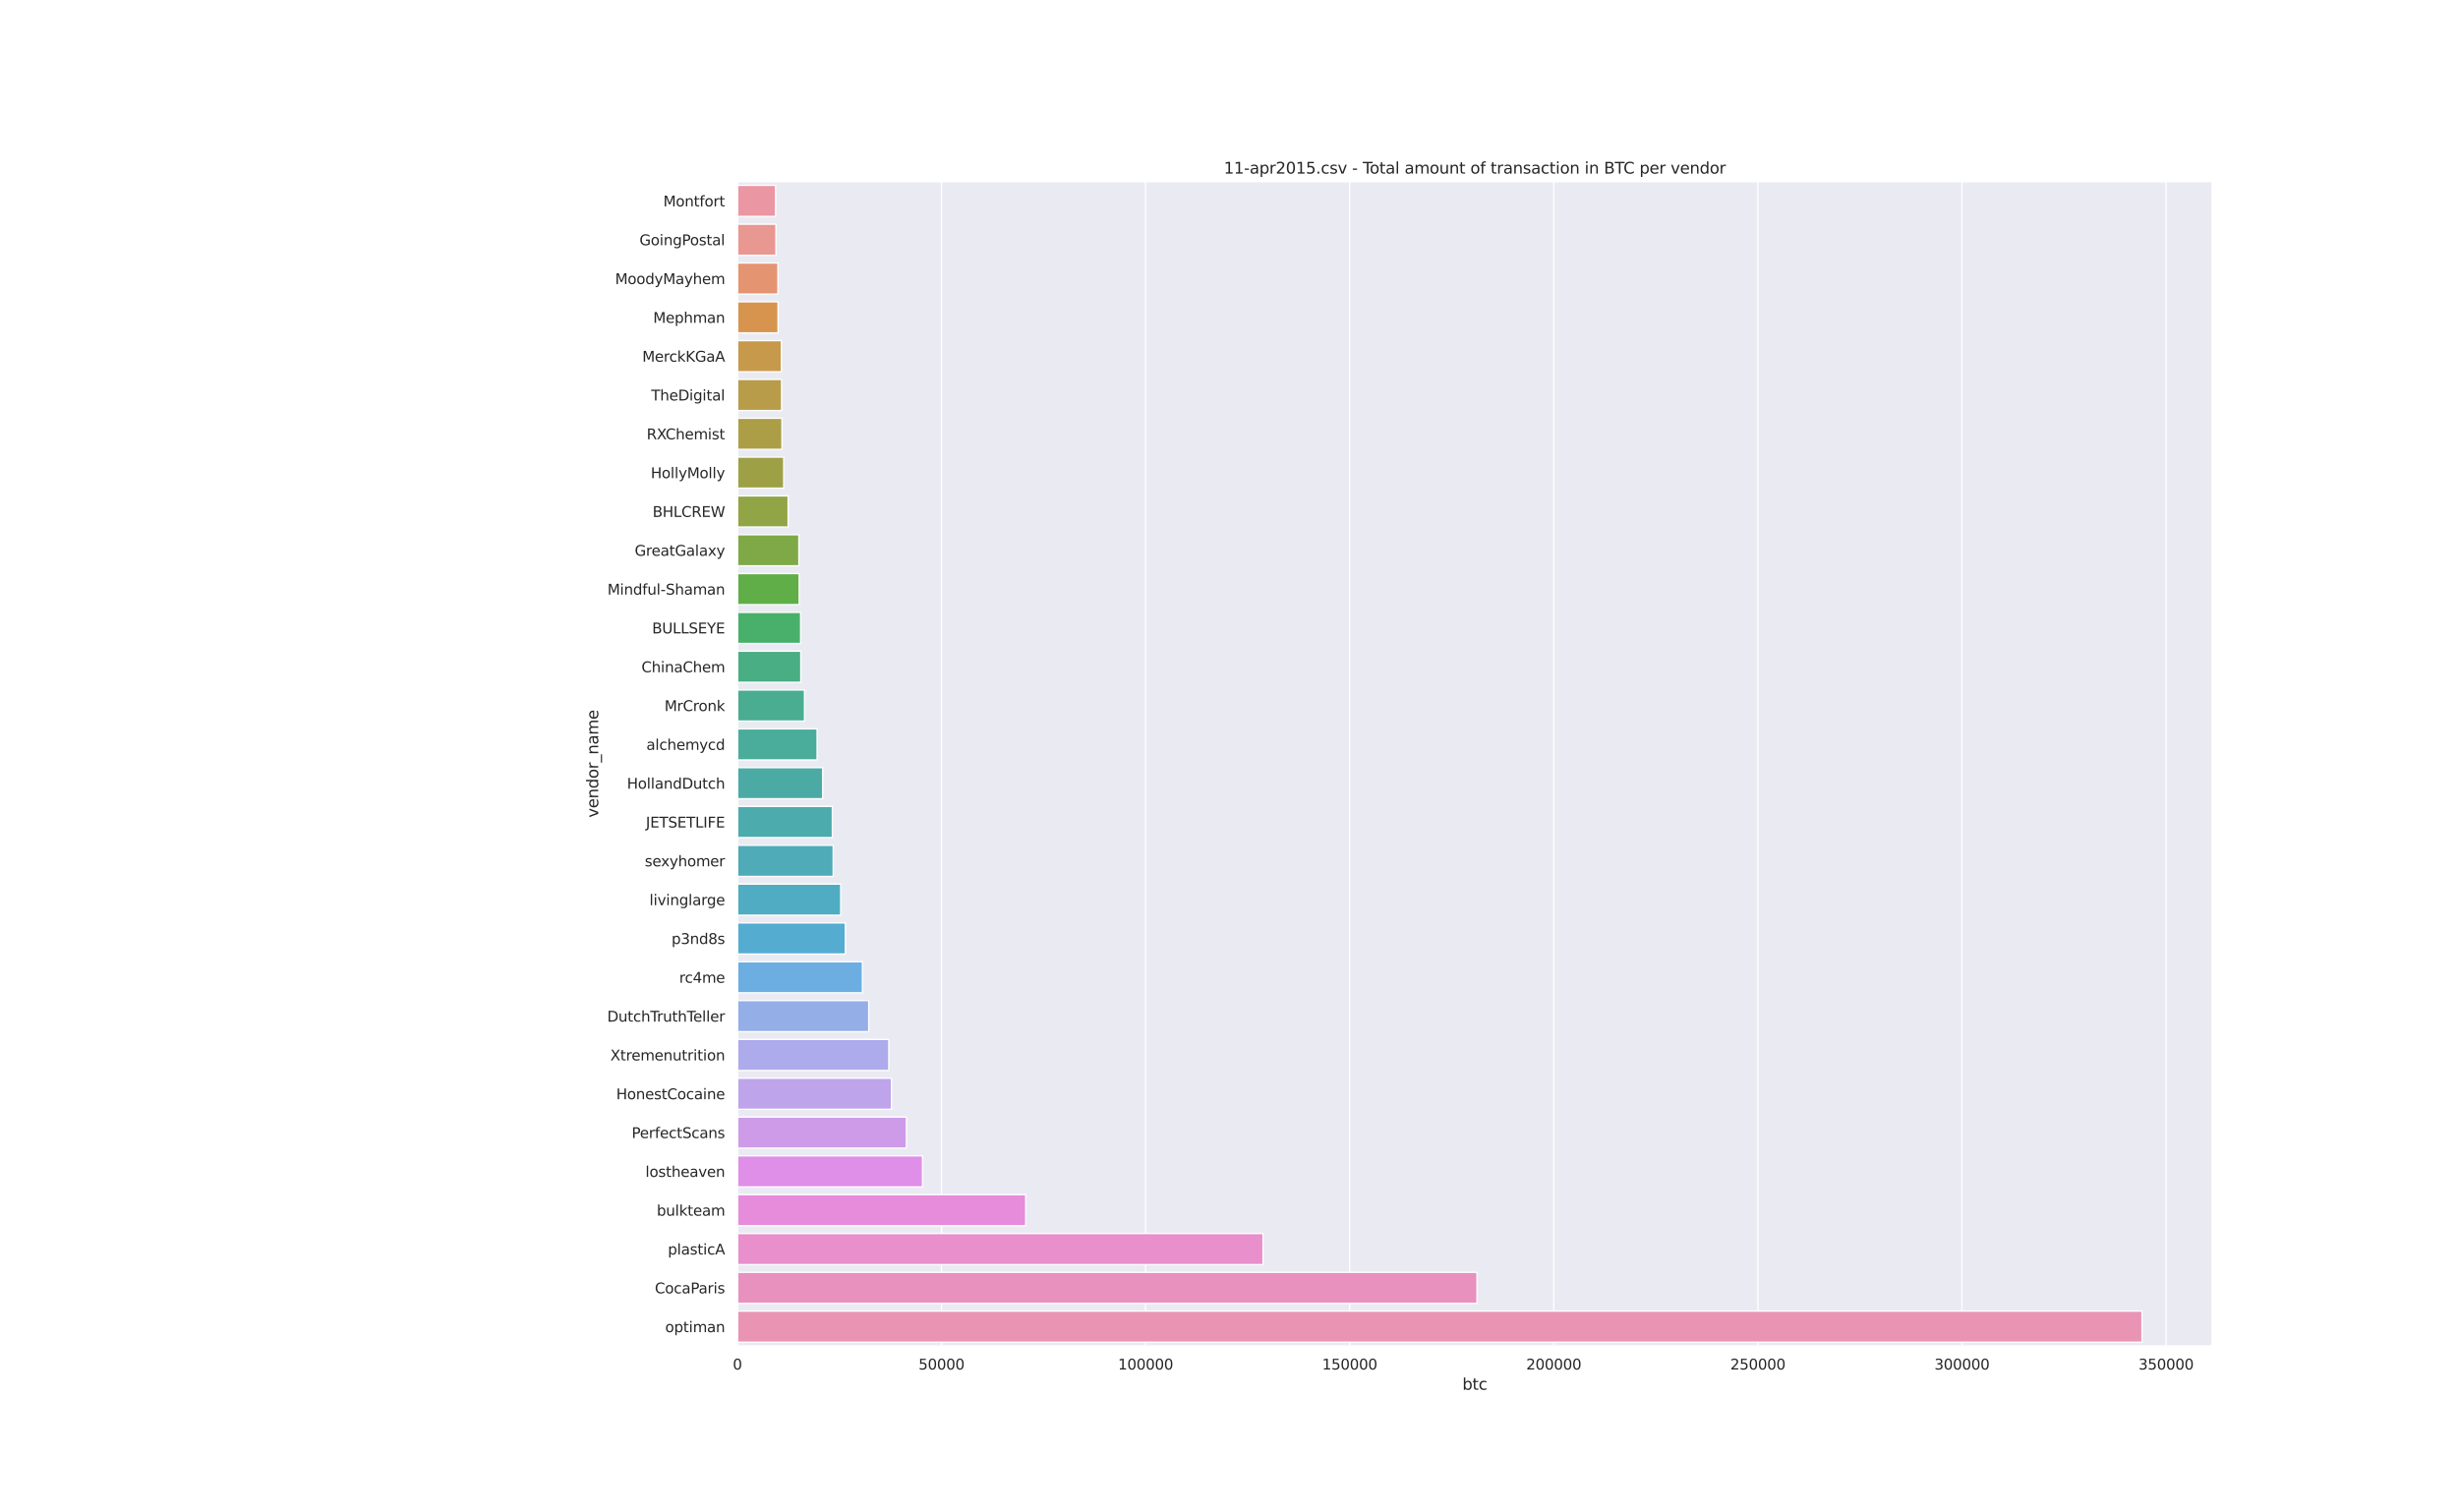 <?xml version="1.0" encoding="utf-8" standalone="no"?>
<!DOCTYPE svg PUBLIC "-//W3C//DTD SVG 1.1//EN"
  "http://www.w3.org/Graphics/SVG/1.1/DTD/svg11.dtd">
<svg height="1152pt" version="1.1" viewBox="0 0 1872 1152" width="1872pt" xmlns="http://www.w3.org/2000/svg" xmlns:xlink="http://www.w3.org/1999/xlink">
 <defs>
  <style type="text/css">*{stroke-linecap:butt;stroke-linejoin:round;}</style>
 </defs>
 <g id="figure_1">
  <g id="patch_1">
   <path d="M 0 1152 
L 1872 1152 
L 1872 0 
L 0 0 
z
" style="fill:#ffffff;"/>
  </g>
  <g id="axes_1">
   <g id="patch_2">
    <path d="M 561.6 1025.28 
L 1684.8 1025.28 
L 1684.8 138.24 
L 561.6 138.24 
z
" style="fill:#eaeaf2;"/>
   </g>
   <g id="matplotlib.axis_1">
    <g id="xtick_1">
     <g id="line2d_1">
      <path clip-path="url(#p1a714f2b73)" d="M 561.6 1025.28 
L 561.6 138.24 
" style="fill:none;stroke:#ffffff;stroke-linecap:round;"/>
     </g>
     <g id="text_1">
      <!-- 0 -->
      <g style="fill:#262626;" transform="translate(558.101 1043.138)scale(0.11 -0.11)">
       <defs>
        <path d="M 2034 4250 
Q 1547 4250 1301 3770 
Q 1056 3291 1056 2328 
Q 1056 1369 1301 889 
Q 1547 409 2034 409 
Q 2525 409 2770 889 
Q 3016 1369 3016 2328 
Q 3016 3291 2770 3770 
Q 2525 4250 2034 4250 
z
M 2034 4750 
Q 2819 4750 3233 4129 
Q 3647 3509 3647 2328 
Q 3647 1150 3233 529 
Q 2819 -91 2034 -91 
Q 1250 -91 836 529 
Q 422 1150 422 2328 
Q 422 3509 836 4129 
Q 1250 4750 2034 4750 
z
" id="DejaVuSans-30" transform="scale(0.016)"/>
       </defs>
       <use xlink:href="#DejaVuSans-30"/>
      </g>
     </g>
    </g>
    <g id="xtick_2">
     <g id="line2d_2">
      <path clip-path="url(#p1a714f2b73)" d="M 717.036 1025.28 
L 717.036 138.24 
" style="fill:none;stroke:#ffffff;stroke-linecap:round;"/>
     </g>
     <g id="text_2">
      <!-- 50000 -->
      <g style="fill:#262626;" transform="translate(699.539 1043.138)scale(0.11 -0.11)">
       <defs>
        <path d="M 691 4666 
L 3169 4666 
L 3169 4134 
L 1269 4134 
L 1269 2991 
Q 1406 3038 1543 3061 
Q 1681 3084 1819 3084 
Q 2600 3084 3056 2656 
Q 3513 2228 3513 1497 
Q 3513 744 3044 326 
Q 2575 -91 1722 -91 
Q 1428 -91 1123 -41 
Q 819 9 494 109 
L 494 744 
Q 775 591 1075 516 
Q 1375 441 1709 441 
Q 2250 441 2565 725 
Q 2881 1009 2881 1497 
Q 2881 1984 2565 2268 
Q 2250 2553 1709 2553 
Q 1456 2553 1204 2497 
Q 953 2441 691 2322 
L 691 4666 
z
" id="DejaVuSans-35" transform="scale(0.016)"/>
       </defs>
       <use xlink:href="#DejaVuSans-35"/>
       <use x="63.623" xlink:href="#DejaVuSans-30"/>
       <use x="127.246" xlink:href="#DejaVuSans-30"/>
       <use x="190.869" xlink:href="#DejaVuSans-30"/>
       <use x="254.492" xlink:href="#DejaVuSans-30"/>
      </g>
     </g>
    </g>
    <g id="xtick_3">
     <g id="line2d_3">
      <path clip-path="url(#p1a714f2b73)" d="M 872.472 1025.28 
L 872.472 138.24 
" style="fill:none;stroke:#ffffff;stroke-linecap:round;"/>
     </g>
     <g id="text_3">
      <!-- 100000 -->
      <g style="fill:#262626;" transform="translate(851.476 1043.138)scale(0.11 -0.11)">
       <defs>
        <path d="M 794 531 
L 1825 531 
L 1825 4091 
L 703 3866 
L 703 4441 
L 1819 4666 
L 2450 4666 
L 2450 531 
L 3481 531 
L 3481 0 
L 794 0 
L 794 531 
z
" id="DejaVuSans-31" transform="scale(0.016)"/>
       </defs>
       <use xlink:href="#DejaVuSans-31"/>
       <use x="63.623" xlink:href="#DejaVuSans-30"/>
       <use x="127.246" xlink:href="#DejaVuSans-30"/>
       <use x="190.869" xlink:href="#DejaVuSans-30"/>
       <use x="254.492" xlink:href="#DejaVuSans-30"/>
       <use x="318.115" xlink:href="#DejaVuSans-30"/>
      </g>
     </g>
    </g>
    <g id="xtick_4">
     <g id="line2d_4">
      <path clip-path="url(#p1a714f2b73)" d="M 1027.908 1025.28 
L 1027.908 138.24 
" style="fill:none;stroke:#ffffff;stroke-linecap:round;"/>
     </g>
     <g id="text_4">
      <!-- 150000 -->
      <g style="fill:#262626;" transform="translate(1006.912 1043.138)scale(0.11 -0.11)">
       <use xlink:href="#DejaVuSans-31"/>
       <use x="63.623" xlink:href="#DejaVuSans-35"/>
       <use x="127.246" xlink:href="#DejaVuSans-30"/>
       <use x="190.869" xlink:href="#DejaVuSans-30"/>
       <use x="254.492" xlink:href="#DejaVuSans-30"/>
       <use x="318.115" xlink:href="#DejaVuSans-30"/>
      </g>
     </g>
    </g>
    <g id="xtick_5">
     <g id="line2d_5">
      <path clip-path="url(#p1a714f2b73)" d="M 1183.344 1025.28 
L 1183.344 138.24 
" style="fill:none;stroke:#ffffff;stroke-linecap:round;"/>
     </g>
     <g id="text_5">
      <!-- 200000 -->
      <g style="fill:#262626;" transform="translate(1162.348 1043.138)scale(0.11 -0.11)">
       <defs>
        <path d="M 1228 531 
L 3431 531 
L 3431 0 
L 469 0 
L 469 531 
Q 828 903 1448 1529 
Q 2069 2156 2228 2338 
Q 2531 2678 2651 2914 
Q 2772 3150 2772 3378 
Q 2772 3750 2511 3984 
Q 2250 4219 1831 4219 
Q 1534 4219 1204 4116 
Q 875 4013 500 3803 
L 500 4441 
Q 881 4594 1212 4672 
Q 1544 4750 1819 4750 
Q 2544 4750 2975 4387 
Q 3406 4025 3406 3419 
Q 3406 3131 3298 2873 
Q 3191 2616 2906 2266 
Q 2828 2175 2409 1742 
Q 1991 1309 1228 531 
z
" id="DejaVuSans-32" transform="scale(0.016)"/>
       </defs>
       <use xlink:href="#DejaVuSans-32"/>
       <use x="63.623" xlink:href="#DejaVuSans-30"/>
       <use x="127.246" xlink:href="#DejaVuSans-30"/>
       <use x="190.869" xlink:href="#DejaVuSans-30"/>
       <use x="254.492" xlink:href="#DejaVuSans-30"/>
       <use x="318.115" xlink:href="#DejaVuSans-30"/>
      </g>
     </g>
    </g>
    <g id="xtick_6">
     <g id="line2d_6">
      <path clip-path="url(#p1a714f2b73)" d="M 1338.78 1025.28 
L 1338.78 138.24 
" style="fill:none;stroke:#ffffff;stroke-linecap:round;"/>
     </g>
     <g id="text_6">
      <!-- 250000 -->
      <g style="fill:#262626;" transform="translate(1317.784 1043.138)scale(0.11 -0.11)">
       <use xlink:href="#DejaVuSans-32"/>
       <use x="63.623" xlink:href="#DejaVuSans-35"/>
       <use x="127.246" xlink:href="#DejaVuSans-30"/>
       <use x="190.869" xlink:href="#DejaVuSans-30"/>
       <use x="254.492" xlink:href="#DejaVuSans-30"/>
       <use x="318.115" xlink:href="#DejaVuSans-30"/>
      </g>
     </g>
    </g>
    <g id="xtick_7">
     <g id="line2d_7">
      <path clip-path="url(#p1a714f2b73)" d="M 1494.216 1025.28 
L 1494.216 138.24 
" style="fill:none;stroke:#ffffff;stroke-linecap:round;"/>
     </g>
     <g id="text_7">
      <!-- 300000 -->
      <g style="fill:#262626;" transform="translate(1473.22 1043.138)scale(0.11 -0.11)">
       <defs>
        <path d="M 2597 2516 
Q 3050 2419 3304 2112 
Q 3559 1806 3559 1356 
Q 3559 666 3084 287 
Q 2609 -91 1734 -91 
Q 1441 -91 1130 -33 
Q 819 25 488 141 
L 488 750 
Q 750 597 1062 519 
Q 1375 441 1716 441 
Q 2309 441 2620 675 
Q 2931 909 2931 1356 
Q 2931 1769 2642 2001 
Q 2353 2234 1838 2234 
L 1294 2234 
L 1294 2753 
L 1863 2753 
Q 2328 2753 2575 2939 
Q 2822 3125 2822 3475 
Q 2822 3834 2567 4026 
Q 2313 4219 1838 4219 
Q 1578 4219 1281 4162 
Q 984 4106 628 3988 
L 628 4550 
Q 988 4650 1302 4700 
Q 1616 4750 1894 4750 
Q 2613 4750 3031 4423 
Q 3450 4097 3450 3541 
Q 3450 3153 3228 2886 
Q 3006 2619 2597 2516 
z
" id="DejaVuSans-33" transform="scale(0.016)"/>
       </defs>
       <use xlink:href="#DejaVuSans-33"/>
       <use x="63.623" xlink:href="#DejaVuSans-30"/>
       <use x="127.246" xlink:href="#DejaVuSans-30"/>
       <use x="190.869" xlink:href="#DejaVuSans-30"/>
       <use x="254.492" xlink:href="#DejaVuSans-30"/>
       <use x="318.115" xlink:href="#DejaVuSans-30"/>
      </g>
     </g>
    </g>
    <g id="xtick_8">
     <g id="line2d_8">
      <path clip-path="url(#p1a714f2b73)" d="M 1649.652 1025.28 
L 1649.652 138.24 
" style="fill:none;stroke:#ffffff;stroke-linecap:round;"/>
     </g>
     <g id="text_8">
      <!-- 350000 -->
      <g style="fill:#262626;" transform="translate(1628.656 1043.138)scale(0.11 -0.11)">
       <use xlink:href="#DejaVuSans-33"/>
       <use x="63.623" xlink:href="#DejaVuSans-35"/>
       <use x="127.246" xlink:href="#DejaVuSans-30"/>
       <use x="190.869" xlink:href="#DejaVuSans-30"/>
       <use x="254.492" xlink:href="#DejaVuSans-30"/>
       <use x="318.115" xlink:href="#DejaVuSans-30"/>
      </g>
     </g>
    </g>
    <g id="text_9">
     <!-- btc -->
     <g style="fill:#262626;" transform="translate(1113.74 1058.544)scale(0.12 -0.12)">
      <defs>
       <path d="M 3116 1747 
Q 3116 2381 2855 2742 
Q 2594 3103 2138 3103 
Q 1681 3103 1420 2742 
Q 1159 2381 1159 1747 
Q 1159 1113 1420 752 
Q 1681 391 2138 391 
Q 2594 391 2855 752 
Q 3116 1113 3116 1747 
z
M 1159 2969 
Q 1341 3281 1617 3432 
Q 1894 3584 2278 3584 
Q 2916 3584 3314 3078 
Q 3713 2572 3713 1747 
Q 3713 922 3314 415 
Q 2916 -91 2278 -91 
Q 1894 -91 1617 61 
Q 1341 213 1159 525 
L 1159 0 
L 581 0 
L 581 4863 
L 1159 4863 
L 1159 2969 
z
" id="DejaVuSans-62" transform="scale(0.016)"/>
       <path d="M 1172 4494 
L 1172 3500 
L 2356 3500 
L 2356 3053 
L 1172 3053 
L 1172 1153 
Q 1172 725 1289 603 
Q 1406 481 1766 481 
L 2356 481 
L 2356 0 
L 1766 0 
Q 1100 0 847 248 
Q 594 497 594 1153 
L 594 3053 
L 172 3053 
L 172 3500 
L 594 3500 
L 594 4494 
L 1172 4494 
z
" id="DejaVuSans-74" transform="scale(0.016)"/>
       <path d="M 3122 3366 
L 3122 2828 
Q 2878 2963 2633 3030 
Q 2388 3097 2138 3097 
Q 1578 3097 1268 2742 
Q 959 2388 959 1747 
Q 959 1106 1268 751 
Q 1578 397 2138 397 
Q 2388 397 2633 464 
Q 2878 531 3122 666 
L 3122 134 
Q 2881 22 2623 -34 
Q 2366 -91 2075 -91 
Q 1284 -91 818 406 
Q 353 903 353 1747 
Q 353 2603 823 3093 
Q 1294 3584 2113 3584 
Q 2378 3584 2631 3529 
Q 2884 3475 3122 3366 
z
" id="DejaVuSans-63" transform="scale(0.016)"/>
      </defs>
      <use xlink:href="#DejaVuSans-62"/>
      <use x="63.477" xlink:href="#DejaVuSans-74"/>
      <use x="102.686" xlink:href="#DejaVuSans-63"/>
     </g>
    </g>
   </g>
   <g id="matplotlib.axis_2">
    <g id="ytick_1">
     <g id="text_10">
      <!-- Montfort -->
      <g style="fill:#262626;" transform="translate(505.158 157.203)scale(0.11 -0.11)">
       <defs>
        <path d="M 628 4666 
L 1569 4666 
L 2759 1491 
L 3956 4666 
L 4897 4666 
L 4897 0 
L 4281 0 
L 4281 4097 
L 3078 897 
L 2444 897 
L 1241 4097 
L 1241 0 
L 628 0 
L 628 4666 
z
" id="DejaVuSans-4d" transform="scale(0.016)"/>
        <path d="M 1959 3097 
Q 1497 3097 1228 2736 
Q 959 2375 959 1747 
Q 959 1119 1226 758 
Q 1494 397 1959 397 
Q 2419 397 2687 759 
Q 2956 1122 2956 1747 
Q 2956 2369 2687 2733 
Q 2419 3097 1959 3097 
z
M 1959 3584 
Q 2709 3584 3137 3096 
Q 3566 2609 3566 1747 
Q 3566 888 3137 398 
Q 2709 -91 1959 -91 
Q 1206 -91 779 398 
Q 353 888 353 1747 
Q 353 2609 779 3096 
Q 1206 3584 1959 3584 
z
" id="DejaVuSans-6f" transform="scale(0.016)"/>
        <path d="M 3513 2113 
L 3513 0 
L 2938 0 
L 2938 2094 
Q 2938 2591 2744 2837 
Q 2550 3084 2163 3084 
Q 1697 3084 1428 2787 
Q 1159 2491 1159 1978 
L 1159 0 
L 581 0 
L 581 3500 
L 1159 3500 
L 1159 2956 
Q 1366 3272 1645 3428 
Q 1925 3584 2291 3584 
Q 2894 3584 3203 3211 
Q 3513 2838 3513 2113 
z
" id="DejaVuSans-6e" transform="scale(0.016)"/>
        <path d="M 2375 4863 
L 2375 4384 
L 1825 4384 
Q 1516 4384 1395 4259 
Q 1275 4134 1275 3809 
L 1275 3500 
L 2222 3500 
L 2222 3053 
L 1275 3053 
L 1275 0 
L 697 0 
L 697 3053 
L 147 3053 
L 147 3500 
L 697 3500 
L 697 3744 
Q 697 4328 969 4595 
Q 1241 4863 1831 4863 
L 2375 4863 
z
" id="DejaVuSans-66" transform="scale(0.016)"/>
        <path d="M 2631 2963 
Q 2534 3019 2420 3045 
Q 2306 3072 2169 3072 
Q 1681 3072 1420 2755 
Q 1159 2438 1159 1844 
L 1159 0 
L 581 0 
L 581 3500 
L 1159 3500 
L 1159 2956 
Q 1341 3275 1631 3429 
Q 1922 3584 2338 3584 
Q 2397 3584 2469 3576 
Q 2541 3569 2628 3553 
L 2631 2963 
z
" id="DejaVuSans-72" transform="scale(0.016)"/>
       </defs>
       <use xlink:href="#DejaVuSans-4d"/>
       <use x="86.279" xlink:href="#DejaVuSans-6f"/>
       <use x="147.461" xlink:href="#DejaVuSans-6e"/>
       <use x="210.84" xlink:href="#DejaVuSans-74"/>
       <use x="250.049" xlink:href="#DejaVuSans-66"/>
       <use x="285.254" xlink:href="#DejaVuSans-6f"/>
       <use x="346.436" xlink:href="#DejaVuSans-72"/>
       <use x="387.549" xlink:href="#DejaVuSans-74"/>
      </g>
     </g>
    </g>
    <g id="ytick_2">
     <g id="text_11">
      <!-- GoingPostal -->
      <g style="fill:#262626;" transform="translate(487.032 186.771)scale(0.11 -0.11)">
       <defs>
        <path d="M 3809 666 
L 3809 1919 
L 2778 1919 
L 2778 2438 
L 4434 2438 
L 4434 434 
Q 4069 175 3628 42 
Q 3188 -91 2688 -91 
Q 1594 -91 976 548 
Q 359 1188 359 2328 
Q 359 3472 976 4111 
Q 1594 4750 2688 4750 
Q 3144 4750 3555 4637 
Q 3966 4525 4313 4306 
L 4313 3634 
Q 3963 3931 3569 4081 
Q 3175 4231 2741 4231 
Q 1884 4231 1454 3753 
Q 1025 3275 1025 2328 
Q 1025 1384 1454 906 
Q 1884 428 2741 428 
Q 3075 428 3337 486 
Q 3600 544 3809 666 
z
" id="DejaVuSans-47" transform="scale(0.016)"/>
        <path d="M 603 3500 
L 1178 3500 
L 1178 0 
L 603 0 
L 603 3500 
z
M 603 4863 
L 1178 4863 
L 1178 4134 
L 603 4134 
L 603 4863 
z
" id="DejaVuSans-69" transform="scale(0.016)"/>
        <path d="M 2906 1791 
Q 2906 2416 2648 2759 
Q 2391 3103 1925 3103 
Q 1463 3103 1205 2759 
Q 947 2416 947 1791 
Q 947 1169 1205 825 
Q 1463 481 1925 481 
Q 2391 481 2648 825 
Q 2906 1169 2906 1791 
z
M 3481 434 
Q 3481 -459 3084 -895 
Q 2688 -1331 1869 -1331 
Q 1566 -1331 1297 -1286 
Q 1028 -1241 775 -1147 
L 775 -588 
Q 1028 -725 1275 -790 
Q 1522 -856 1778 -856 
Q 2344 -856 2625 -561 
Q 2906 -266 2906 331 
L 2906 616 
Q 2728 306 2450 153 
Q 2172 0 1784 0 
Q 1141 0 747 490 
Q 353 981 353 1791 
Q 353 2603 747 3093 
Q 1141 3584 1784 3584 
Q 2172 3584 2450 3431 
Q 2728 3278 2906 2969 
L 2906 3500 
L 3481 3500 
L 3481 434 
z
" id="DejaVuSans-67" transform="scale(0.016)"/>
        <path d="M 1259 4147 
L 1259 2394 
L 2053 2394 
Q 2494 2394 2734 2622 
Q 2975 2850 2975 3272 
Q 2975 3691 2734 3919 
Q 2494 4147 2053 4147 
L 1259 4147 
z
M 628 4666 
L 2053 4666 
Q 2838 4666 3239 4311 
Q 3641 3956 3641 3272 
Q 3641 2581 3239 2228 
Q 2838 1875 2053 1875 
L 1259 1875 
L 1259 0 
L 628 0 
L 628 4666 
z
" id="DejaVuSans-50" transform="scale(0.016)"/>
        <path d="M 2834 3397 
L 2834 2853 
Q 2591 2978 2328 3040 
Q 2066 3103 1784 3103 
Q 1356 3103 1142 2972 
Q 928 2841 928 2578 
Q 928 2378 1081 2264 
Q 1234 2150 1697 2047 
L 1894 2003 
Q 2506 1872 2764 1633 
Q 3022 1394 3022 966 
Q 3022 478 2636 193 
Q 2250 -91 1575 -91 
Q 1294 -91 989 -36 
Q 684 19 347 128 
L 347 722 
Q 666 556 975 473 
Q 1284 391 1588 391 
Q 1994 391 2212 530 
Q 2431 669 2431 922 
Q 2431 1156 2273 1281 
Q 2116 1406 1581 1522 
L 1381 1569 
Q 847 1681 609 1914 
Q 372 2147 372 2553 
Q 372 3047 722 3315 
Q 1072 3584 1716 3584 
Q 2034 3584 2315 3537 
Q 2597 3491 2834 3397 
z
" id="DejaVuSans-73" transform="scale(0.016)"/>
        <path d="M 2194 1759 
Q 1497 1759 1228 1600 
Q 959 1441 959 1056 
Q 959 750 1161 570 
Q 1363 391 1709 391 
Q 2188 391 2477 730 
Q 2766 1069 2766 1631 
L 2766 1759 
L 2194 1759 
z
M 3341 1997 
L 3341 0 
L 2766 0 
L 2766 531 
Q 2569 213 2275 61 
Q 1981 -91 1556 -91 
Q 1019 -91 701 211 
Q 384 513 384 1019 
Q 384 1609 779 1909 
Q 1175 2209 1959 2209 
L 2766 2209 
L 2766 2266 
Q 2766 2663 2505 2880 
Q 2244 3097 1772 3097 
Q 1472 3097 1187 3025 
Q 903 2953 641 2809 
L 641 3341 
Q 956 3463 1253 3523 
Q 1550 3584 1831 3584 
Q 2591 3584 2966 3190 
Q 3341 2797 3341 1997 
z
" id="DejaVuSans-61" transform="scale(0.016)"/>
        <path d="M 603 4863 
L 1178 4863 
L 1178 0 
L 603 0 
L 603 4863 
z
" id="DejaVuSans-6c" transform="scale(0.016)"/>
       </defs>
       <use xlink:href="#DejaVuSans-47"/>
       <use x="77.49" xlink:href="#DejaVuSans-6f"/>
       <use x="138.672" xlink:href="#DejaVuSans-69"/>
       <use x="166.455" xlink:href="#DejaVuSans-6e"/>
       <use x="229.834" xlink:href="#DejaVuSans-67"/>
       <use x="293.311" xlink:href="#DejaVuSans-50"/>
       <use x="349.988" xlink:href="#DejaVuSans-6f"/>
       <use x="411.17" xlink:href="#DejaVuSans-73"/>
       <use x="463.27" xlink:href="#DejaVuSans-74"/>
       <use x="502.479" xlink:href="#DejaVuSans-61"/>
       <use x="563.758" xlink:href="#DejaVuSans-6c"/>
      </g>
     </g>
    </g>
    <g id="ytick_3">
     <g id="text_12">
      <!-- MoodyMayhem -->
      <g style="fill:#262626;" transform="translate(468.457 216.339)scale(0.11 -0.11)">
       <defs>
        <path d="M 2906 2969 
L 2906 4863 
L 3481 4863 
L 3481 0 
L 2906 0 
L 2906 525 
Q 2725 213 2448 61 
Q 2172 -91 1784 -91 
Q 1150 -91 751 415 
Q 353 922 353 1747 
Q 353 2572 751 3078 
Q 1150 3584 1784 3584 
Q 2172 3584 2448 3432 
Q 2725 3281 2906 2969 
z
M 947 1747 
Q 947 1113 1208 752 
Q 1469 391 1925 391 
Q 2381 391 2643 752 
Q 2906 1113 2906 1747 
Q 2906 2381 2643 2742 
Q 2381 3103 1925 3103 
Q 1469 3103 1208 2742 
Q 947 2381 947 1747 
z
" id="DejaVuSans-64" transform="scale(0.016)"/>
        <path d="M 2059 -325 
Q 1816 -950 1584 -1140 
Q 1353 -1331 966 -1331 
L 506 -1331 
L 506 -850 
L 844 -850 
Q 1081 -850 1212 -737 
Q 1344 -625 1503 -206 
L 1606 56 
L 191 3500 
L 800 3500 
L 1894 763 
L 2988 3500 
L 3597 3500 
L 2059 -325 
z
" id="DejaVuSans-79" transform="scale(0.016)"/>
        <path d="M 3513 2113 
L 3513 0 
L 2938 0 
L 2938 2094 
Q 2938 2591 2744 2837 
Q 2550 3084 2163 3084 
Q 1697 3084 1428 2787 
Q 1159 2491 1159 1978 
L 1159 0 
L 581 0 
L 581 4863 
L 1159 4863 
L 1159 2956 
Q 1366 3272 1645 3428 
Q 1925 3584 2291 3584 
Q 2894 3584 3203 3211 
Q 3513 2838 3513 2113 
z
" id="DejaVuSans-68" transform="scale(0.016)"/>
        <path d="M 3597 1894 
L 3597 1613 
L 953 1613 
Q 991 1019 1311 708 
Q 1631 397 2203 397 
Q 2534 397 2845 478 
Q 3156 559 3463 722 
L 3463 178 
Q 3153 47 2828 -22 
Q 2503 -91 2169 -91 
Q 1331 -91 842 396 
Q 353 884 353 1716 
Q 353 2575 817 3079 
Q 1281 3584 2069 3584 
Q 2775 3584 3186 3129 
Q 3597 2675 3597 1894 
z
M 3022 2063 
Q 3016 2534 2758 2815 
Q 2500 3097 2075 3097 
Q 1594 3097 1305 2825 
Q 1016 2553 972 2059 
L 3022 2063 
z
" id="DejaVuSans-65" transform="scale(0.016)"/>
        <path d="M 3328 2828 
Q 3544 3216 3844 3400 
Q 4144 3584 4550 3584 
Q 5097 3584 5394 3201 
Q 5691 2819 5691 2113 
L 5691 0 
L 5113 0 
L 5113 2094 
Q 5113 2597 4934 2840 
Q 4756 3084 4391 3084 
Q 3944 3084 3684 2787 
Q 3425 2491 3425 1978 
L 3425 0 
L 2847 0 
L 2847 2094 
Q 2847 2600 2669 2842 
Q 2491 3084 2119 3084 
Q 1678 3084 1418 2786 
Q 1159 2488 1159 1978 
L 1159 0 
L 581 0 
L 581 3500 
L 1159 3500 
L 1159 2956 
Q 1356 3278 1631 3431 
Q 1906 3584 2284 3584 
Q 2666 3584 2933 3390 
Q 3200 3197 3328 2828 
z
" id="DejaVuSans-6d" transform="scale(0.016)"/>
       </defs>
       <use xlink:href="#DejaVuSans-4d"/>
       <use x="86.279" xlink:href="#DejaVuSans-6f"/>
       <use x="147.461" xlink:href="#DejaVuSans-6f"/>
       <use x="208.643" xlink:href="#DejaVuSans-64"/>
       <use x="272.119" xlink:href="#DejaVuSans-79"/>
       <use x="331.299" xlink:href="#DejaVuSans-4d"/>
       <use x="417.578" xlink:href="#DejaVuSans-61"/>
       <use x="478.857" xlink:href="#DejaVuSans-79"/>
       <use x="538.037" xlink:href="#DejaVuSans-68"/>
       <use x="601.416" xlink:href="#DejaVuSans-65"/>
       <use x="662.939" xlink:href="#DejaVuSans-6d"/>
      </g>
     </g>
    </g>
    <g id="ytick_4">
     <g id="text_13">
      <!-- Mephman -->
      <g style="fill:#262626;" transform="translate(497.459 245.907)scale(0.11 -0.11)">
       <defs>
        <path d="M 1159 525 
L 1159 -1331 
L 581 -1331 
L 581 3500 
L 1159 3500 
L 1159 2969 
Q 1341 3281 1617 3432 
Q 1894 3584 2278 3584 
Q 2916 3584 3314 3078 
Q 3713 2572 3713 1747 
Q 3713 922 3314 415 
Q 2916 -91 2278 -91 
Q 1894 -91 1617 61 
Q 1341 213 1159 525 
z
M 3116 1747 
Q 3116 2381 2855 2742 
Q 2594 3103 2138 3103 
Q 1681 3103 1420 2742 
Q 1159 2381 1159 1747 
Q 1159 1113 1420 752 
Q 1681 391 2138 391 
Q 2594 391 2855 752 
Q 3116 1113 3116 1747 
z
" id="DejaVuSans-70" transform="scale(0.016)"/>
       </defs>
       <use xlink:href="#DejaVuSans-4d"/>
       <use x="86.279" xlink:href="#DejaVuSans-65"/>
       <use x="147.803" xlink:href="#DejaVuSans-70"/>
       <use x="211.279" xlink:href="#DejaVuSans-68"/>
       <use x="274.658" xlink:href="#DejaVuSans-6d"/>
       <use x="372.07" xlink:href="#DejaVuSans-61"/>
       <use x="433.35" xlink:href="#DejaVuSans-6e"/>
      </g>
     </g>
    </g>
    <g id="ytick_5">
     <g id="text_14">
      <!-- MerckKGaA -->
      <g style="fill:#262626;" transform="translate(489.146 275.475)scale(0.11 -0.11)">
       <defs>
        <path d="M 581 4863 
L 1159 4863 
L 1159 1991 
L 2875 3500 
L 3609 3500 
L 1753 1863 
L 3688 0 
L 2938 0 
L 1159 1709 
L 1159 0 
L 581 0 
L 581 4863 
z
" id="DejaVuSans-6b" transform="scale(0.016)"/>
        <path d="M 628 4666 
L 1259 4666 
L 1259 2694 
L 3353 4666 
L 4166 4666 
L 1850 2491 
L 4331 0 
L 3500 0 
L 1259 2247 
L 1259 0 
L 628 0 
L 628 4666 
z
" id="DejaVuSans-4b" transform="scale(0.016)"/>
        <path d="M 2188 4044 
L 1331 1722 
L 3047 1722 
L 2188 4044 
z
M 1831 4666 
L 2547 4666 
L 4325 0 
L 3669 0 
L 3244 1197 
L 1141 1197 
L 716 0 
L 50 0 
L 1831 4666 
z
" id="DejaVuSans-41" transform="scale(0.016)"/>
       </defs>
       <use xlink:href="#DejaVuSans-4d"/>
       <use x="86.279" xlink:href="#DejaVuSans-65"/>
       <use x="147.803" xlink:href="#DejaVuSans-72"/>
       <use x="186.666" xlink:href="#DejaVuSans-63"/>
       <use x="241.646" xlink:href="#DejaVuSans-6b"/>
       <use x="299.557" xlink:href="#DejaVuSans-4b"/>
       <use x="365.133" xlink:href="#DejaVuSans-47"/>
       <use x="442.623" xlink:href="#DejaVuSans-61"/>
       <use x="503.902" xlink:href="#DejaVuSans-41"/>
      </g>
     </g>
    </g>
    <g id="ytick_6">
     <g id="text_15">
      <!-- TheDigital -->
      <g style="fill:#262626;" transform="translate(495.967 305.043)scale(0.11 -0.11)">
       <defs>
        <path d="M -19 4666 
L 3928 4666 
L 3928 4134 
L 2272 4134 
L 2272 0 
L 1638 0 
L 1638 4134 
L -19 4134 
L -19 4666 
z
" id="DejaVuSans-54" transform="scale(0.016)"/>
        <path d="M 1259 4147 
L 1259 519 
L 2022 519 
Q 2988 519 3436 956 
Q 3884 1394 3884 2338 
Q 3884 3275 3436 3711 
Q 2988 4147 2022 4147 
L 1259 4147 
z
M 628 4666 
L 1925 4666 
Q 3281 4666 3915 4102 
Q 4550 3538 4550 2338 
Q 4550 1131 3912 565 
Q 3275 0 1925 0 
L 628 0 
L 628 4666 
z
" id="DejaVuSans-44" transform="scale(0.016)"/>
       </defs>
       <use xlink:href="#DejaVuSans-54"/>
       <use x="61.084" xlink:href="#DejaVuSans-68"/>
       <use x="124.463" xlink:href="#DejaVuSans-65"/>
       <use x="185.986" xlink:href="#DejaVuSans-44"/>
       <use x="262.988" xlink:href="#DejaVuSans-69"/>
       <use x="290.771" xlink:href="#DejaVuSans-67"/>
       <use x="354.248" xlink:href="#DejaVuSans-69"/>
       <use x="382.031" xlink:href="#DejaVuSans-74"/>
       <use x="421.24" xlink:href="#DejaVuSans-61"/>
       <use x="482.52" xlink:href="#DejaVuSans-6c"/>
      </g>
     </g>
    </g>
    <g id="ytick_7">
     <g id="text_16">
      <!-- RXChemist -->
      <g style="fill:#262626;" transform="translate(492.485 334.611)scale(0.11 -0.11)">
       <defs>
        <path d="M 2841 2188 
Q 3044 2119 3236 1894 
Q 3428 1669 3622 1275 
L 4263 0 
L 3584 0 
L 2988 1197 
Q 2756 1666 2539 1819 
Q 2322 1972 1947 1972 
L 1259 1972 
L 1259 0 
L 628 0 
L 628 4666 
L 2053 4666 
Q 2853 4666 3247 4331 
Q 3641 3997 3641 3322 
Q 3641 2881 3436 2590 
Q 3231 2300 2841 2188 
z
M 1259 4147 
L 1259 2491 
L 2053 2491 
Q 2509 2491 2742 2702 
Q 2975 2913 2975 3322 
Q 2975 3731 2742 3939 
Q 2509 4147 2053 4147 
L 1259 4147 
z
" id="DejaVuSans-52" transform="scale(0.016)"/>
        <path d="M 403 4666 
L 1081 4666 
L 2241 2931 
L 3406 4666 
L 4084 4666 
L 2584 2425 
L 4184 0 
L 3506 0 
L 2194 1984 
L 872 0 
L 191 0 
L 1856 2491 
L 403 4666 
z
" id="DejaVuSans-58" transform="scale(0.016)"/>
        <path d="M 4122 4306 
L 4122 3641 
Q 3803 3938 3442 4084 
Q 3081 4231 2675 4231 
Q 1875 4231 1450 3742 
Q 1025 3253 1025 2328 
Q 1025 1406 1450 917 
Q 1875 428 2675 428 
Q 3081 428 3442 575 
Q 3803 722 4122 1019 
L 4122 359 
Q 3791 134 3420 21 
Q 3050 -91 2638 -91 
Q 1578 -91 968 557 
Q 359 1206 359 2328 
Q 359 3453 968 4101 
Q 1578 4750 2638 4750 
Q 3056 4750 3426 4639 
Q 3797 4528 4122 4306 
z
" id="DejaVuSans-43" transform="scale(0.016)"/>
       </defs>
       <use xlink:href="#DejaVuSans-52"/>
       <use x="69.482" xlink:href="#DejaVuSans-58"/>
       <use x="130.738" xlink:href="#DejaVuSans-43"/>
       <use x="200.562" xlink:href="#DejaVuSans-68"/>
       <use x="263.941" xlink:href="#DejaVuSans-65"/>
       <use x="325.465" xlink:href="#DejaVuSans-6d"/>
       <use x="422.877" xlink:href="#DejaVuSans-69"/>
       <use x="450.66" xlink:href="#DejaVuSans-73"/>
       <use x="502.76" xlink:href="#DejaVuSans-74"/>
      </g>
     </g>
    </g>
    <g id="ytick_8">
     <g id="text_17">
      <!-- HollyMolly -->
      <g style="fill:#262626;" transform="translate(495.63 364.179)scale(0.11 -0.11)">
       <defs>
        <path d="M 628 4666 
L 1259 4666 
L 1259 2753 
L 3553 2753 
L 3553 4666 
L 4184 4666 
L 4184 0 
L 3553 0 
L 3553 2222 
L 1259 2222 
L 1259 0 
L 628 0 
L 628 4666 
z
" id="DejaVuSans-48" transform="scale(0.016)"/>
       </defs>
       <use xlink:href="#DejaVuSans-48"/>
       <use x="75.195" xlink:href="#DejaVuSans-6f"/>
       <use x="136.377" xlink:href="#DejaVuSans-6c"/>
       <use x="164.16" xlink:href="#DejaVuSans-6c"/>
       <use x="191.943" xlink:href="#DejaVuSans-79"/>
       <use x="251.123" xlink:href="#DejaVuSans-4d"/>
       <use x="337.402" xlink:href="#DejaVuSans-6f"/>
       <use x="398.584" xlink:href="#DejaVuSans-6c"/>
       <use x="426.367" xlink:href="#DejaVuSans-6c"/>
       <use x="454.15" xlink:href="#DejaVuSans-79"/>
      </g>
     </g>
    </g>
    <g id="ytick_9">
     <g id="text_18">
      <!-- BHLCREW -->
      <g style="fill:#262626;" transform="translate(497 393.747)scale(0.11 -0.11)">
       <defs>
        <path d="M 1259 2228 
L 1259 519 
L 2272 519 
Q 2781 519 3026 730 
Q 3272 941 3272 1375 
Q 3272 1813 3026 2020 
Q 2781 2228 2272 2228 
L 1259 2228 
z
M 1259 4147 
L 1259 2741 
L 2194 2741 
Q 2656 2741 2882 2914 
Q 3109 3088 3109 3444 
Q 3109 3797 2882 3972 
Q 2656 4147 2194 4147 
L 1259 4147 
z
M 628 4666 
L 2241 4666 
Q 2963 4666 3353 4366 
Q 3744 4066 3744 3513 
Q 3744 3084 3544 2831 
Q 3344 2578 2956 2516 
Q 3422 2416 3680 2098 
Q 3938 1781 3938 1306 
Q 3938 681 3513 340 
Q 3088 0 2303 0 
L 628 0 
L 628 4666 
z
" id="DejaVuSans-42" transform="scale(0.016)"/>
        <path d="M 628 4666 
L 1259 4666 
L 1259 531 
L 3531 531 
L 3531 0 
L 628 0 
L 628 4666 
z
" id="DejaVuSans-4c" transform="scale(0.016)"/>
        <path d="M 628 4666 
L 3578 4666 
L 3578 4134 
L 1259 4134 
L 1259 2753 
L 3481 2753 
L 3481 2222 
L 1259 2222 
L 1259 531 
L 3634 531 
L 3634 0 
L 628 0 
L 628 4666 
z
" id="DejaVuSans-45" transform="scale(0.016)"/>
        <path d="M 213 4666 
L 850 4666 
L 1831 722 
L 2809 4666 
L 3519 4666 
L 4500 722 
L 5478 4666 
L 6119 4666 
L 4947 0 
L 4153 0 
L 3169 4050 
L 2175 0 
L 1381 0 
L 213 4666 
z
" id="DejaVuSans-57" transform="scale(0.016)"/>
       </defs>
       <use xlink:href="#DejaVuSans-42"/>
       <use x="68.604" xlink:href="#DejaVuSans-48"/>
       <use x="143.799" xlink:href="#DejaVuSans-4c"/>
       <use x="199.512" xlink:href="#DejaVuSans-43"/>
       <use x="269.336" xlink:href="#DejaVuSans-52"/>
       <use x="338.818" xlink:href="#DejaVuSans-45"/>
       <use x="402.002" xlink:href="#DejaVuSans-57"/>
      </g>
     </g>
    </g>
    <g id="ytick_10">
     <g id="text_19">
      <!-- GreatGalaxy -->
      <g style="fill:#262626;" transform="translate(483.398 423.315)scale(0.11 -0.11)">
       <defs>
        <path d="M 3513 3500 
L 2247 1797 
L 3578 0 
L 2900 0 
L 1881 1375 
L 863 0 
L 184 0 
L 1544 1831 
L 300 3500 
L 978 3500 
L 1906 2253 
L 2834 3500 
L 3513 3500 
z
" id="DejaVuSans-78" transform="scale(0.016)"/>
       </defs>
       <use xlink:href="#DejaVuSans-47"/>
       <use x="77.49" xlink:href="#DejaVuSans-72"/>
       <use x="116.354" xlink:href="#DejaVuSans-65"/>
       <use x="177.877" xlink:href="#DejaVuSans-61"/>
       <use x="239.156" xlink:href="#DejaVuSans-74"/>
       <use x="278.365" xlink:href="#DejaVuSans-47"/>
       <use x="355.855" xlink:href="#DejaVuSans-61"/>
       <use x="417.135" xlink:href="#DejaVuSans-6c"/>
       <use x="444.918" xlink:href="#DejaVuSans-61"/>
       <use x="506.197" xlink:href="#DejaVuSans-78"/>
       <use x="565.377" xlink:href="#DejaVuSans-79"/>
      </g>
     </g>
    </g>
    <g id="ytick_11">
     <g id="text_20">
      <!-- Mindful-Shaman -->
      <g style="fill:#262626;" transform="translate(462.608 452.883)scale(0.11 -0.11)">
       <defs>
        <path d="M 544 1381 
L 544 3500 
L 1119 3500 
L 1119 1403 
Q 1119 906 1312 657 
Q 1506 409 1894 409 
Q 2359 409 2629 706 
Q 2900 1003 2900 1516 
L 2900 3500 
L 3475 3500 
L 3475 0 
L 2900 0 
L 2900 538 
Q 2691 219 2414 64 
Q 2138 -91 1772 -91 
Q 1169 -91 856 284 
Q 544 659 544 1381 
z
M 1991 3584 
L 1991 3584 
z
" id="DejaVuSans-75" transform="scale(0.016)"/>
        <path d="M 313 2009 
L 1997 2009 
L 1997 1497 
L 313 1497 
L 313 2009 
z
" id="DejaVuSans-2d" transform="scale(0.016)"/>
        <path d="M 3425 4513 
L 3425 3897 
Q 3066 4069 2747 4153 
Q 2428 4238 2131 4238 
Q 1616 4238 1336 4038 
Q 1056 3838 1056 3469 
Q 1056 3159 1242 3001 
Q 1428 2844 1947 2747 
L 2328 2669 
Q 3034 2534 3370 2195 
Q 3706 1856 3706 1288 
Q 3706 609 3251 259 
Q 2797 -91 1919 -91 
Q 1588 -91 1214 -16 
Q 841 59 441 206 
L 441 856 
Q 825 641 1194 531 
Q 1563 422 1919 422 
Q 2459 422 2753 634 
Q 3047 847 3047 1241 
Q 3047 1584 2836 1778 
Q 2625 1972 2144 2069 
L 1759 2144 
Q 1053 2284 737 2584 
Q 422 2884 422 3419 
Q 422 4038 858 4394 
Q 1294 4750 2059 4750 
Q 2388 4750 2728 4690 
Q 3069 4631 3425 4513 
z
" id="DejaVuSans-53" transform="scale(0.016)"/>
       </defs>
       <use xlink:href="#DejaVuSans-4d"/>
       <use x="86.279" xlink:href="#DejaVuSans-69"/>
       <use x="114.062" xlink:href="#DejaVuSans-6e"/>
       <use x="177.441" xlink:href="#DejaVuSans-64"/>
       <use x="240.918" xlink:href="#DejaVuSans-66"/>
       <use x="276.123" xlink:href="#DejaVuSans-75"/>
       <use x="339.502" xlink:href="#DejaVuSans-6c"/>
       <use x="367.285" xlink:href="#DejaVuSans-2d"/>
       <use x="403.369" xlink:href="#DejaVuSans-53"/>
       <use x="466.846" xlink:href="#DejaVuSans-68"/>
       <use x="530.225" xlink:href="#DejaVuSans-61"/>
       <use x="591.504" xlink:href="#DejaVuSans-6d"/>
       <use x="688.916" xlink:href="#DejaVuSans-61"/>
       <use x="750.195" xlink:href="#DejaVuSans-6e"/>
      </g>
     </g>
    </g>
    <g id="ytick_12">
     <g id="text_21">
      <!-- BULLSEYE -->
      <g style="fill:#262626;" transform="translate(496.641 482.451)scale(0.11 -0.11)">
       <defs>
        <path d="M 556 4666 
L 1191 4666 
L 1191 1831 
Q 1191 1081 1462 751 
Q 1734 422 2344 422 
Q 2950 422 3222 751 
Q 3494 1081 3494 1831 
L 3494 4666 
L 4128 4666 
L 4128 1753 
Q 4128 841 3676 375 
Q 3225 -91 2344 -91 
Q 1459 -91 1007 375 
Q 556 841 556 1753 
L 556 4666 
z
" id="DejaVuSans-55" transform="scale(0.016)"/>
        <path d="M -13 4666 
L 666 4666 
L 1959 2747 
L 3244 4666 
L 3922 4666 
L 2272 2222 
L 2272 0 
L 1638 0 
L 1638 2222 
L -13 4666 
z
" id="DejaVuSans-59" transform="scale(0.016)"/>
       </defs>
       <use xlink:href="#DejaVuSans-42"/>
       <use x="68.604" xlink:href="#DejaVuSans-55"/>
       <use x="141.797" xlink:href="#DejaVuSans-4c"/>
       <use x="197.51" xlink:href="#DejaVuSans-4c"/>
       <use x="253.223" xlink:href="#DejaVuSans-53"/>
       <use x="316.699" xlink:href="#DejaVuSans-45"/>
       <use x="379.883" xlink:href="#DejaVuSans-59"/>
       <use x="440.967" xlink:href="#DejaVuSans-45"/>
      </g>
     </g>
    </g>
    <g id="ytick_13">
     <g id="text_22">
      <!-- ChinaChem -->
      <g style="fill:#262626;" transform="translate(488.544 512.019)scale(0.11 -0.11)">
       <use xlink:href="#DejaVuSans-43"/>
       <use x="69.824" xlink:href="#DejaVuSans-68"/>
       <use x="133.203" xlink:href="#DejaVuSans-69"/>
       <use x="160.986" xlink:href="#DejaVuSans-6e"/>
       <use x="224.365" xlink:href="#DejaVuSans-61"/>
       <use x="285.645" xlink:href="#DejaVuSans-43"/>
       <use x="355.469" xlink:href="#DejaVuSans-68"/>
       <use x="418.848" xlink:href="#DejaVuSans-65"/>
       <use x="480.371" xlink:href="#DejaVuSans-6d"/>
      </g>
     </g>
    </g>
    <g id="ytick_14">
     <g id="text_23">
      <!-- MrCronk -->
      <g style="fill:#262626;" transform="translate(506.06 541.587)scale(0.11 -0.11)">
       <use xlink:href="#DejaVuSans-4d"/>
       <use x="86.279" xlink:href="#DejaVuSans-72"/>
       <use x="127.393" xlink:href="#DejaVuSans-43"/>
       <use x="197.217" xlink:href="#DejaVuSans-72"/>
       <use x="236.08" xlink:href="#DejaVuSans-6f"/>
       <use x="297.262" xlink:href="#DejaVuSans-6e"/>
       <use x="360.641" xlink:href="#DejaVuSans-6b"/>
      </g>
     </g>
    </g>
    <g id="ytick_15">
     <g id="text_24">
      <!-- alchemycd -->
      <g style="fill:#262626;" transform="translate(492.258 571.155)scale(0.11 -0.11)">
       <use xlink:href="#DejaVuSans-61"/>
       <use x="61.279" xlink:href="#DejaVuSans-6c"/>
       <use x="89.062" xlink:href="#DejaVuSans-63"/>
       <use x="144.043" xlink:href="#DejaVuSans-68"/>
       <use x="207.422" xlink:href="#DejaVuSans-65"/>
       <use x="268.945" xlink:href="#DejaVuSans-6d"/>
       <use x="366.357" xlink:href="#DejaVuSans-79"/>
       <use x="425.537" xlink:href="#DejaVuSans-63"/>
       <use x="480.518" xlink:href="#DejaVuSans-64"/>
      </g>
     </g>
    </g>
    <g id="ytick_16">
     <g id="text_25">
      <!-- HollandDutch -->
      <g style="fill:#262626;" transform="translate(477.517 600.723)scale(0.11 -0.11)">
       <use xlink:href="#DejaVuSans-48"/>
       <use x="75.195" xlink:href="#DejaVuSans-6f"/>
       <use x="136.377" xlink:href="#DejaVuSans-6c"/>
       <use x="164.16" xlink:href="#DejaVuSans-6c"/>
       <use x="191.943" xlink:href="#DejaVuSans-61"/>
       <use x="253.223" xlink:href="#DejaVuSans-6e"/>
       <use x="316.602" xlink:href="#DejaVuSans-64"/>
       <use x="380.078" xlink:href="#DejaVuSans-44"/>
       <use x="457.08" xlink:href="#DejaVuSans-75"/>
       <use x="520.459" xlink:href="#DejaVuSans-74"/>
       <use x="559.668" xlink:href="#DejaVuSans-63"/>
       <use x="614.648" xlink:href="#DejaVuSans-68"/>
      </g>
     </g>
    </g>
    <g id="ytick_17">
     <g id="text_26">
      <!-- JETSETLIFE -->
      <g style="fill:#262626;" transform="translate(491.882 630.291)scale(0.11 -0.11)">
       <defs>
        <path d="M 628 4666 
L 1259 4666 
L 1259 325 
Q 1259 -519 939 -900 
Q 619 -1281 -91 -1281 
L -331 -1281 
L -331 -750 
L -134 -750 
Q 284 -750 456 -515 
Q 628 -281 628 325 
L 628 4666 
z
" id="DejaVuSans-4a" transform="scale(0.016)"/>
        <path d="M 628 4666 
L 1259 4666 
L 1259 0 
L 628 0 
L 628 4666 
z
" id="DejaVuSans-49" transform="scale(0.016)"/>
        <path d="M 628 4666 
L 3309 4666 
L 3309 4134 
L 1259 4134 
L 1259 2759 
L 3109 2759 
L 3109 2228 
L 1259 2228 
L 1259 0 
L 628 0 
L 628 4666 
z
" id="DejaVuSans-46" transform="scale(0.016)"/>
       </defs>
       <use xlink:href="#DejaVuSans-4a"/>
       <use x="29.492" xlink:href="#DejaVuSans-45"/>
       <use x="92.676" xlink:href="#DejaVuSans-54"/>
       <use x="153.76" xlink:href="#DejaVuSans-53"/>
       <use x="217.236" xlink:href="#DejaVuSans-45"/>
       <use x="280.42" xlink:href="#DejaVuSans-54"/>
       <use x="341.504" xlink:href="#DejaVuSans-4c"/>
       <use x="397.217" xlink:href="#DejaVuSans-49"/>
       <use x="426.709" xlink:href="#DejaVuSans-46"/>
       <use x="484.229" xlink:href="#DejaVuSans-45"/>
      </g>
     </g>
    </g>
    <g id="ytick_18">
     <g id="text_27">
      <!-- sexyhomer -->
      <g style="fill:#262626;" transform="translate(491.065 659.859)scale(0.11 -0.11)">
       <use xlink:href="#DejaVuSans-73"/>
       <use x="52.1" xlink:href="#DejaVuSans-65"/>
       <use x="111.873" xlink:href="#DejaVuSans-78"/>
       <use x="171.053" xlink:href="#DejaVuSans-79"/>
       <use x="230.232" xlink:href="#DejaVuSans-68"/>
       <use x="293.611" xlink:href="#DejaVuSans-6f"/>
       <use x="354.793" xlink:href="#DejaVuSans-6d"/>
       <use x="452.205" xlink:href="#DejaVuSans-65"/>
       <use x="513.729" xlink:href="#DejaVuSans-72"/>
      </g>
     </g>
    </g>
    <g id="ytick_19">
     <g id="text_28">
      <!-- livinglarge -->
      <g style="fill:#262626;" transform="translate(494.589 689.427)scale(0.11 -0.11)">
       <defs>
        <path d="M 191 3500 
L 800 3500 
L 1894 563 
L 2988 3500 
L 3597 3500 
L 2284 0 
L 1503 0 
L 191 3500 
z
" id="DejaVuSans-76" transform="scale(0.016)"/>
       </defs>
       <use xlink:href="#DejaVuSans-6c"/>
       <use x="27.783" xlink:href="#DejaVuSans-69"/>
       <use x="55.566" xlink:href="#DejaVuSans-76"/>
       <use x="114.746" xlink:href="#DejaVuSans-69"/>
       <use x="142.529" xlink:href="#DejaVuSans-6e"/>
       <use x="205.908" xlink:href="#DejaVuSans-67"/>
       <use x="269.385" xlink:href="#DejaVuSans-6c"/>
       <use x="297.168" xlink:href="#DejaVuSans-61"/>
       <use x="358.447" xlink:href="#DejaVuSans-72"/>
       <use x="397.811" xlink:href="#DejaVuSans-67"/>
       <use x="461.287" xlink:href="#DejaVuSans-65"/>
      </g>
     </g>
    </g>
    <g id="ytick_20">
     <g id="text_29">
      <!-- p3nd8s -->
      <g style="fill:#262626;" transform="translate(511.434 718.995)scale(0.11 -0.11)">
       <defs>
        <path d="M 2034 2216 
Q 1584 2216 1326 1975 
Q 1069 1734 1069 1313 
Q 1069 891 1326 650 
Q 1584 409 2034 409 
Q 2484 409 2743 651 
Q 3003 894 3003 1313 
Q 3003 1734 2745 1975 
Q 2488 2216 2034 2216 
z
M 1403 2484 
Q 997 2584 770 2862 
Q 544 3141 544 3541 
Q 544 4100 942 4425 
Q 1341 4750 2034 4750 
Q 2731 4750 3128 4425 
Q 3525 4100 3525 3541 
Q 3525 3141 3298 2862 
Q 3072 2584 2669 2484 
Q 3125 2378 3379 2068 
Q 3634 1759 3634 1313 
Q 3634 634 3220 271 
Q 2806 -91 2034 -91 
Q 1263 -91 848 271 
Q 434 634 434 1313 
Q 434 1759 690 2068 
Q 947 2378 1403 2484 
z
M 1172 3481 
Q 1172 3119 1398 2916 
Q 1625 2713 2034 2713 
Q 2441 2713 2670 2916 
Q 2900 3119 2900 3481 
Q 2900 3844 2670 4047 
Q 2441 4250 2034 4250 
Q 1625 4250 1398 4047 
Q 1172 3844 1172 3481 
z
" id="DejaVuSans-38" transform="scale(0.016)"/>
       </defs>
       <use xlink:href="#DejaVuSans-70"/>
       <use x="63.477" xlink:href="#DejaVuSans-33"/>
       <use x="127.1" xlink:href="#DejaVuSans-6e"/>
       <use x="190.479" xlink:href="#DejaVuSans-64"/>
       <use x="253.955" xlink:href="#DejaVuSans-38"/>
       <use x="317.578" xlink:href="#DejaVuSans-73"/>
      </g>
     </g>
    </g>
    <g id="ytick_21">
     <g id="text_30">
      <!-- rc4me -->
      <g style="fill:#262626;" transform="translate(517.295 748.563)scale(0.11 -0.11)">
       <defs>
        <path d="M 2419 4116 
L 825 1625 
L 2419 1625 
L 2419 4116 
z
M 2253 4666 
L 3047 4666 
L 3047 1625 
L 3713 1625 
L 3713 1100 
L 3047 1100 
L 3047 0 
L 2419 0 
L 2419 1100 
L 313 1100 
L 313 1709 
L 2253 4666 
z
" id="DejaVuSans-34" transform="scale(0.016)"/>
       </defs>
       <use xlink:href="#DejaVuSans-72"/>
       <use x="38.863" xlink:href="#DejaVuSans-63"/>
       <use x="93.844" xlink:href="#DejaVuSans-34"/>
       <use x="157.467" xlink:href="#DejaVuSans-6d"/>
       <use x="254.879" xlink:href="#DejaVuSans-65"/>
      </g>
     </g>
    </g>
    <g id="ytick_22">
     <g id="text_31">
      <!-- DutchTruthTeller -->
      <g style="fill:#262626;" transform="translate(462.435 778.131)scale(0.11 -0.11)">
       <use xlink:href="#DejaVuSans-44"/>
       <use x="77.002" xlink:href="#DejaVuSans-75"/>
       <use x="140.381" xlink:href="#DejaVuSans-74"/>
       <use x="179.59" xlink:href="#DejaVuSans-63"/>
       <use x="234.57" xlink:href="#DejaVuSans-68"/>
       <use x="297.949" xlink:href="#DejaVuSans-54"/>
       <use x="344.283" xlink:href="#DejaVuSans-72"/>
       <use x="385.396" xlink:href="#DejaVuSans-75"/>
       <use x="448.775" xlink:href="#DejaVuSans-74"/>
       <use x="487.984" xlink:href="#DejaVuSans-68"/>
       <use x="551.363" xlink:href="#DejaVuSans-54"/>
       <use x="595.447" xlink:href="#DejaVuSans-65"/>
       <use x="656.971" xlink:href="#DejaVuSans-6c"/>
       <use x="684.754" xlink:href="#DejaVuSans-6c"/>
       <use x="712.537" xlink:href="#DejaVuSans-65"/>
       <use x="774.061" xlink:href="#DejaVuSans-72"/>
      </g>
     </g>
    </g>
    <g id="ytick_23">
     <g id="text_32">
      <!-- Xtremenutrition -->
      <g style="fill:#262626;" transform="translate(464.824 807.699)scale(0.11 -0.11)">
       <use xlink:href="#DejaVuSans-58"/>
       <use x="68.506" xlink:href="#DejaVuSans-74"/>
       <use x="107.715" xlink:href="#DejaVuSans-72"/>
       <use x="146.578" xlink:href="#DejaVuSans-65"/>
       <use x="208.102" xlink:href="#DejaVuSans-6d"/>
       <use x="305.514" xlink:href="#DejaVuSans-65"/>
       <use x="367.037" xlink:href="#DejaVuSans-6e"/>
       <use x="430.416" xlink:href="#DejaVuSans-75"/>
       <use x="493.795" xlink:href="#DejaVuSans-74"/>
       <use x="533.004" xlink:href="#DejaVuSans-72"/>
       <use x="574.117" xlink:href="#DejaVuSans-69"/>
       <use x="601.9" xlink:href="#DejaVuSans-74"/>
       <use x="641.109" xlink:href="#DejaVuSans-69"/>
       <use x="668.893" xlink:href="#DejaVuSans-6f"/>
       <use x="730.074" xlink:href="#DejaVuSans-6e"/>
      </g>
     </g>
    </g>
    <g id="ytick_24">
     <g id="text_33">
      <!-- HonestCocaine -->
      <g style="fill:#262626;" transform="translate(469.318 837.267)scale(0.11 -0.11)">
       <use xlink:href="#DejaVuSans-48"/>
       <use x="75.195" xlink:href="#DejaVuSans-6f"/>
       <use x="136.377" xlink:href="#DejaVuSans-6e"/>
       <use x="199.756" xlink:href="#DejaVuSans-65"/>
       <use x="261.279" xlink:href="#DejaVuSans-73"/>
       <use x="313.379" xlink:href="#DejaVuSans-74"/>
       <use x="352.588" xlink:href="#DejaVuSans-43"/>
       <use x="422.412" xlink:href="#DejaVuSans-6f"/>
       <use x="483.594" xlink:href="#DejaVuSans-63"/>
       <use x="538.574" xlink:href="#DejaVuSans-61"/>
       <use x="599.854" xlink:href="#DejaVuSans-69"/>
       <use x="627.637" xlink:href="#DejaVuSans-6e"/>
       <use x="691.016" xlink:href="#DejaVuSans-65"/>
      </g>
     </g>
    </g>
    <g id="ytick_25">
     <g id="text_34">
      <!-- PerfectScans -->
      <g style="fill:#262626;" transform="translate(481.1 866.835)scale(0.11 -0.11)">
       <use xlink:href="#DejaVuSans-50"/>
       <use x="56.678" xlink:href="#DejaVuSans-65"/>
       <use x="118.201" xlink:href="#DejaVuSans-72"/>
       <use x="159.314" xlink:href="#DejaVuSans-66"/>
       <use x="194.52" xlink:href="#DejaVuSans-65"/>
       <use x="256.043" xlink:href="#DejaVuSans-63"/>
       <use x="311.023" xlink:href="#DejaVuSans-74"/>
       <use x="350.232" xlink:href="#DejaVuSans-53"/>
       <use x="413.709" xlink:href="#DejaVuSans-63"/>
       <use x="468.689" xlink:href="#DejaVuSans-61"/>
       <use x="529.969" xlink:href="#DejaVuSans-6e"/>
       <use x="593.348" xlink:href="#DejaVuSans-73"/>
      </g>
     </g>
    </g>
    <g id="ytick_26">
     <g id="text_35">
      <!-- lostheaven -->
      <g style="fill:#262626;" transform="translate(491.54 896.403)scale(0.11 -0.11)">
       <use xlink:href="#DejaVuSans-6c"/>
       <use x="27.783" xlink:href="#DejaVuSans-6f"/>
       <use x="88.965" xlink:href="#DejaVuSans-73"/>
       <use x="141.064" xlink:href="#DejaVuSans-74"/>
       <use x="180.273" xlink:href="#DejaVuSans-68"/>
       <use x="243.652" xlink:href="#DejaVuSans-65"/>
       <use x="305.176" xlink:href="#DejaVuSans-61"/>
       <use x="366.455" xlink:href="#DejaVuSans-76"/>
       <use x="425.635" xlink:href="#DejaVuSans-65"/>
       <use x="487.158" xlink:href="#DejaVuSans-6e"/>
      </g>
     </g>
    </g>
    <g id="ytick_27">
     <g id="text_36">
      <!-- bulkteam -->
      <g style="fill:#262626;" transform="translate(500.183 925.971)scale(0.11 -0.11)">
       <use xlink:href="#DejaVuSans-62"/>
       <use x="63.477" xlink:href="#DejaVuSans-75"/>
       <use x="126.855" xlink:href="#DejaVuSans-6c"/>
       <use x="154.639" xlink:href="#DejaVuSans-6b"/>
       <use x="212.549" xlink:href="#DejaVuSans-74"/>
       <use x="251.758" xlink:href="#DejaVuSans-65"/>
       <use x="313.281" xlink:href="#DejaVuSans-61"/>
       <use x="374.561" xlink:href="#DejaVuSans-6d"/>
      </g>
     </g>
    </g>
    <g id="ytick_28">
     <g id="text_37">
      <!-- plasticA -->
      <g style="fill:#262626;" transform="translate(508.648 955.539)scale(0.11 -0.11)">
       <use xlink:href="#DejaVuSans-70"/>
       <use x="63.477" xlink:href="#DejaVuSans-6c"/>
       <use x="91.26" xlink:href="#DejaVuSans-61"/>
       <use x="152.539" xlink:href="#DejaVuSans-73"/>
       <use x="204.639" xlink:href="#DejaVuSans-74"/>
       <use x="243.848" xlink:href="#DejaVuSans-69"/>
       <use x="271.631" xlink:href="#DejaVuSans-63"/>
       <use x="326.611" xlink:href="#DejaVuSans-41"/>
      </g>
     </g>
    </g>
    <g id="ytick_29">
     <g id="text_38">
      <!-- CocaParis -->
      <g style="fill:#262626;" transform="translate(498.712 985.107)scale(0.11 -0.11)">
       <use xlink:href="#DejaVuSans-43"/>
       <use x="69.824" xlink:href="#DejaVuSans-6f"/>
       <use x="131.006" xlink:href="#DejaVuSans-63"/>
       <use x="185.986" xlink:href="#DejaVuSans-61"/>
       <use x="247.266" xlink:href="#DejaVuSans-50"/>
       <use x="303.068" xlink:href="#DejaVuSans-61"/>
       <use x="364.348" xlink:href="#DejaVuSans-72"/>
       <use x="405.461" xlink:href="#DejaVuSans-69"/>
       <use x="433.244" xlink:href="#DejaVuSans-73"/>
      </g>
     </g>
    </g>
    <g id="ytick_30">
     <g id="text_39">
      <!-- optiman -->
      <g style="fill:#262626;" transform="translate(506.591 1014.675)scale(0.11 -0.11)">
       <use xlink:href="#DejaVuSans-6f"/>
       <use x="61.182" xlink:href="#DejaVuSans-70"/>
       <use x="124.658" xlink:href="#DejaVuSans-74"/>
       <use x="163.867" xlink:href="#DejaVuSans-69"/>
       <use x="191.65" xlink:href="#DejaVuSans-6d"/>
       <use x="289.062" xlink:href="#DejaVuSans-61"/>
       <use x="350.342" xlink:href="#DejaVuSans-6e"/>
      </g>
     </g>
    </g>
    <g id="text_40">
     <!-- vendor_name -->
     <g style="fill:#262626;" transform="translate(455.605 622.768)rotate(-90)scale(0.12 -0.12)">
      <defs>
       <path d="M 3263 -1063 
L 3263 -1509 
L -63 -1509 
L -63 -1063 
L 3263 -1063 
z
" id="DejaVuSans-5f" transform="scale(0.016)"/>
      </defs>
      <use xlink:href="#DejaVuSans-76"/>
      <use x="59.18" xlink:href="#DejaVuSans-65"/>
      <use x="120.703" xlink:href="#DejaVuSans-6e"/>
      <use x="184.082" xlink:href="#DejaVuSans-64"/>
      <use x="247.559" xlink:href="#DejaVuSans-6f"/>
      <use x="308.74" xlink:href="#DejaVuSans-72"/>
      <use x="349.854" xlink:href="#DejaVuSans-5f"/>
      <use x="399.854" xlink:href="#DejaVuSans-6e"/>
      <use x="463.232" xlink:href="#DejaVuSans-61"/>
      <use x="524.512" xlink:href="#DejaVuSans-6d"/>
      <use x="621.924" xlink:href="#DejaVuSans-65"/>
     </g>
    </g>
   </g>
   <g id="patch_3">
    <path clip-path="url(#p1a714f2b73)" d="M 561.6 141.197 
L 590.682 141.197 
L 590.682 164.851 
L 561.6 164.851 
z
" style="fill:#ea96a3;stroke:#ffffff;stroke-linejoin:miter;"/>
   </g>
   <g id="patch_4">
    <path clip-path="url(#p1a714f2b73)" d="M 561.6 170.765 
L 590.922 170.765 
L 590.922 194.419 
L 561.6 194.419 
z
" style="fill:#e99791;stroke:#ffffff;stroke-linejoin:miter;"/>
   </g>
   <g id="patch_5">
    <path clip-path="url(#p1a714f2b73)" d="M 561.6 200.333 
L 592.46 200.333 
L 592.46 223.987 
L 561.6 223.987 
z
" style="fill:#e59471;stroke:#ffffff;stroke-linejoin:miter;"/>
   </g>
   <g id="patch_6">
    <path clip-path="url(#p1a714f2b73)" d="M 561.6 229.901 
L 592.564 229.901 
L 592.564 253.555 
L 561.6 253.555 
z
" style="fill:#d7944e;stroke:#ffffff;stroke-linejoin:miter;"/>
   </g>
   <g id="patch_7">
    <path clip-path="url(#p1a714f2b73)" d="M 561.6 259.469 
L 595.111 259.469 
L 595.111 283.123 
L 561.6 283.123 
z
" style="fill:#c6994b;stroke:#ffffff;stroke-linejoin:miter;"/>
   </g>
   <g id="patch_8">
    <path clip-path="url(#p1a714f2b73)" d="M 561.6 289.037 
L 595.25 289.037 
L 595.25 312.691 
L 561.6 312.691 
z
" style="fill:#b89c49;stroke:#ffffff;stroke-linejoin:miter;"/>
   </g>
   <g id="patch_9">
    <path clip-path="url(#p1a714f2b73)" d="M 561.6 318.605 
L 595.51 318.605 
L 595.51 342.259 
L 561.6 342.259 
z
" style="fill:#ab9e47;stroke:#ffffff;stroke-linejoin:miter;"/>
   </g>
   <g id="patch_10">
    <path clip-path="url(#p1a714f2b73)" d="M 561.6 348.173 
L 596.858 348.173 
L 596.858 371.827 
L 561.6 371.827 
z
" style="fill:#9ea045;stroke:#ffffff;stroke-linejoin:miter;"/>
   </g>
   <g id="patch_11">
    <path clip-path="url(#p1a714f2b73)" d="M 561.6 377.741 
L 600.209 377.741 
L 600.209 401.395 
L 561.6 401.395 
z
" style="fill:#91a446;stroke:#ffffff;stroke-linejoin:miter;"/>
   </g>
   <g id="patch_12">
    <path clip-path="url(#p1a714f2b73)" d="M 561.6 407.309 
L 608.406 407.309 
L 608.406 430.963 
L 561.6 430.963 
z
" style="fill:#7fa946;stroke:#ffffff;stroke-linejoin:miter;"/>
   </g>
   <g id="patch_13">
    <path clip-path="url(#p1a714f2b73)" d="M 561.6 436.877 
L 608.657 436.877 
L 608.657 460.531 
L 561.6 460.531 
z
" style="fill:#60ae47;stroke:#ffffff;stroke-linejoin:miter;"/>
   </g>
   <g id="patch_14">
    <path clip-path="url(#p1a714f2b73)" d="M 561.6 466.445 
L 609.732 466.445 
L 609.732 490.099 
L 561.6 490.099 
z
" style="fill:#48b06a;stroke:#ffffff;stroke-linejoin:miter;"/>
   </g>
   <g id="patch_15">
    <path clip-path="url(#p1a714f2b73)" d="M 561.6 496.013 
L 609.863 496.013 
L 609.863 519.667 
L 561.6 519.667 
z
" style="fill:#49ae83;stroke:#ffffff;stroke-linejoin:miter;"/>
   </g>
   <g id="patch_16">
    <path clip-path="url(#p1a714f2b73)" d="M 561.6 525.581 
L 612.69 525.581 
L 612.69 549.235 
L 561.6 549.235 
z
" style="fill:#4aad91;stroke:#ffffff;stroke-linejoin:miter;"/>
   </g>
   <g id="patch_17">
    <path clip-path="url(#p1a714f2b73)" d="M 561.6 555.149 
L 622.278 555.149 
L 622.278 578.803 
L 561.6 578.803 
z
" style="fill:#4aac9b;stroke:#ffffff;stroke-linejoin:miter;"/>
   </g>
   <g id="patch_18">
    <path clip-path="url(#p1a714f2b73)" d="M 561.6 584.717 
L 626.551 584.717 
L 626.551 608.371 
L 561.6 608.371 
z
" style="fill:#4baba4;stroke:#ffffff;stroke-linejoin:miter;"/>
   </g>
   <g id="patch_19">
    <path clip-path="url(#p1a714f2b73)" d="M 561.6 614.285 
L 633.913 614.285 
L 633.913 637.939 
L 561.6 637.939 
z
" style="fill:#4cabad;stroke:#ffffff;stroke-linejoin:miter;"/>
   </g>
   <g id="patch_20">
    <path clip-path="url(#p1a714f2b73)" d="M 561.6 643.853 
L 634.542 643.853 
L 634.542 667.507 
L 561.6 667.507 
z
" style="fill:#4eabb7;stroke:#ffffff;stroke-linejoin:miter;"/>
   </g>
   <g id="patch_21">
    <path clip-path="url(#p1a714f2b73)" d="M 561.6 673.421 
L 640.264 673.421 
L 640.264 697.075 
L 561.6 697.075 
z
" style="fill:#50acc3;stroke:#ffffff;stroke-linejoin:miter;"/>
   </g>
   <g id="patch_22">
    <path clip-path="url(#p1a714f2b73)" d="M 561.6 702.989 
L 643.82 702.989 
L 643.82 726.643 
L 561.6 726.643 
z
" style="fill:#54acd1;stroke:#ffffff;stroke-linejoin:miter;"/>
   </g>
   <g id="patch_23">
    <path clip-path="url(#p1a714f2b73)" d="M 561.6 732.557 
L 656.8 732.557 
L 656.8 756.211 
L 561.6 756.211 
z
" style="fill:#6daee2;stroke:#ffffff;stroke-linejoin:miter;"/>
   </g>
   <g id="patch_24">
    <path clip-path="url(#p1a714f2b73)" d="M 561.6 762.125 
L 661.617 762.125 
L 661.617 785.779 
L 561.6 785.779 
z
" style="fill:#94aee8;stroke:#ffffff;stroke-linejoin:miter;"/>
   </g>
   <g id="patch_25">
    <path clip-path="url(#p1a714f2b73)" d="M 561.6 791.693 
L 676.887 791.693 
L 676.887 815.347 
L 561.6 815.347 
z
" style="fill:#adabeb;stroke:#ffffff;stroke-linejoin:miter;"/>
   </g>
   <g id="patch_26">
    <path clip-path="url(#p1a714f2b73)" d="M 561.6 821.261 
L 678.922 821.261 
L 678.922 844.915 
L 561.6 844.915 
z
" style="fill:#bea4ea;stroke:#ffffff;stroke-linejoin:miter;"/>
   </g>
   <g id="patch_27">
    <path clip-path="url(#p1a714f2b73)" d="M 561.6 850.829 
L 690.313 850.829 
L 690.313 874.483 
L 561.6 874.483 
z
" style="fill:#ce9be9;stroke:#ffffff;stroke-linejoin:miter;"/>
   </g>
   <g id="patch_28">
    <path clip-path="url(#p1a714f2b73)" d="M 561.6 880.397 
L 702.578 880.397 
L 702.578 904.051 
L 561.6 904.051 
z
" style="fill:#df8fe7;stroke:#ffffff;stroke-linejoin:miter;"/>
   </g>
   <g id="patch_29">
    <path clip-path="url(#p1a714f2b73)" d="M 561.6 909.965 
L 781.148 909.965 
L 781.148 933.619 
L 561.6 933.619 
z
" style="fill:#e78bdb;stroke:#ffffff;stroke-linejoin:miter;"/>
   </g>
   <g id="patch_30">
    <path clip-path="url(#p1a714f2b73)" d="M 561.6 939.533 
L 961.916 939.533 
L 961.916 963.187 
L 561.6 963.187 
z
" style="fill:#e88fcc;stroke:#ffffff;stroke-linejoin:miter;"/>
   </g>
   <g id="patch_31">
    <path clip-path="url(#p1a714f2b73)" d="M 561.6 969.101 
L 1124.879 969.101 
L 1124.879 992.755 
L 561.6 992.755 
z
" style="fill:#e891bf;stroke:#ffffff;stroke-linejoin:miter;"/>
   </g>
   <g id="patch_32">
    <path clip-path="url(#p1a714f2b73)" d="M 561.6 998.669 
L 1631.314 998.669 
L 1631.314 1022.323 
L 561.6 1022.323 
z
" style="fill:#e994b2;stroke:#ffffff;stroke-linejoin:miter;"/>
   </g>
   <g id="line2d_9">
    <path clip-path="url(#p1a714f2b73)" style="fill:none;stroke:#424242;stroke-linecap:round;stroke-width:2.7;"/>
   </g>
   <g id="line2d_10">
    <path clip-path="url(#p1a714f2b73)" style="fill:none;stroke:#424242;stroke-linecap:round;stroke-width:2.7;"/>
   </g>
   <g id="line2d_11">
    <path clip-path="url(#p1a714f2b73)" style="fill:none;stroke:#424242;stroke-linecap:round;stroke-width:2.7;"/>
   </g>
   <g id="line2d_12">
    <path clip-path="url(#p1a714f2b73)" style="fill:none;stroke:#424242;stroke-linecap:round;stroke-width:2.7;"/>
   </g>
   <g id="line2d_13">
    <path clip-path="url(#p1a714f2b73)" style="fill:none;stroke:#424242;stroke-linecap:round;stroke-width:2.7;"/>
   </g>
   <g id="line2d_14">
    <path clip-path="url(#p1a714f2b73)" style="fill:none;stroke:#424242;stroke-linecap:round;stroke-width:2.7;"/>
   </g>
   <g id="line2d_15">
    <path clip-path="url(#p1a714f2b73)" style="fill:none;stroke:#424242;stroke-linecap:round;stroke-width:2.7;"/>
   </g>
   <g id="line2d_16">
    <path clip-path="url(#p1a714f2b73)" style="fill:none;stroke:#424242;stroke-linecap:round;stroke-width:2.7;"/>
   </g>
   <g id="line2d_17">
    <path clip-path="url(#p1a714f2b73)" style="fill:none;stroke:#424242;stroke-linecap:round;stroke-width:2.7;"/>
   </g>
   <g id="line2d_18">
    <path clip-path="url(#p1a714f2b73)" style="fill:none;stroke:#424242;stroke-linecap:round;stroke-width:2.7;"/>
   </g>
   <g id="line2d_19">
    <path clip-path="url(#p1a714f2b73)" style="fill:none;stroke:#424242;stroke-linecap:round;stroke-width:2.7;"/>
   </g>
   <g id="line2d_20">
    <path clip-path="url(#p1a714f2b73)" style="fill:none;stroke:#424242;stroke-linecap:round;stroke-width:2.7;"/>
   </g>
   <g id="line2d_21">
    <path clip-path="url(#p1a714f2b73)" style="fill:none;stroke:#424242;stroke-linecap:round;stroke-width:2.7;"/>
   </g>
   <g id="line2d_22">
    <path clip-path="url(#p1a714f2b73)" style="fill:none;stroke:#424242;stroke-linecap:round;stroke-width:2.7;"/>
   </g>
   <g id="line2d_23">
    <path clip-path="url(#p1a714f2b73)" style="fill:none;stroke:#424242;stroke-linecap:round;stroke-width:2.7;"/>
   </g>
   <g id="line2d_24">
    <path clip-path="url(#p1a714f2b73)" style="fill:none;stroke:#424242;stroke-linecap:round;stroke-width:2.7;"/>
   </g>
   <g id="line2d_25">
    <path clip-path="url(#p1a714f2b73)" style="fill:none;stroke:#424242;stroke-linecap:round;stroke-width:2.7;"/>
   </g>
   <g id="line2d_26">
    <path clip-path="url(#p1a714f2b73)" style="fill:none;stroke:#424242;stroke-linecap:round;stroke-width:2.7;"/>
   </g>
   <g id="line2d_27">
    <path clip-path="url(#p1a714f2b73)" style="fill:none;stroke:#424242;stroke-linecap:round;stroke-width:2.7;"/>
   </g>
   <g id="line2d_28">
    <path clip-path="url(#p1a714f2b73)" style="fill:none;stroke:#424242;stroke-linecap:round;stroke-width:2.7;"/>
   </g>
   <g id="line2d_29">
    <path clip-path="url(#p1a714f2b73)" style="fill:none;stroke:#424242;stroke-linecap:round;stroke-width:2.7;"/>
   </g>
   <g id="line2d_30">
    <path clip-path="url(#p1a714f2b73)" style="fill:none;stroke:#424242;stroke-linecap:round;stroke-width:2.7;"/>
   </g>
   <g id="line2d_31">
    <path clip-path="url(#p1a714f2b73)" style="fill:none;stroke:#424242;stroke-linecap:round;stroke-width:2.7;"/>
   </g>
   <g id="line2d_32">
    <path clip-path="url(#p1a714f2b73)" style="fill:none;stroke:#424242;stroke-linecap:round;stroke-width:2.7;"/>
   </g>
   <g id="line2d_33">
    <path clip-path="url(#p1a714f2b73)" style="fill:none;stroke:#424242;stroke-linecap:round;stroke-width:2.7;"/>
   </g>
   <g id="line2d_34">
    <path clip-path="url(#p1a714f2b73)" style="fill:none;stroke:#424242;stroke-linecap:round;stroke-width:2.7;"/>
   </g>
   <g id="line2d_35">
    <path clip-path="url(#p1a714f2b73)" style="fill:none;stroke:#424242;stroke-linecap:round;stroke-width:2.7;"/>
   </g>
   <g id="line2d_36">
    <path clip-path="url(#p1a714f2b73)" style="fill:none;stroke:#424242;stroke-linecap:round;stroke-width:2.7;"/>
   </g>
   <g id="line2d_37">
    <path clip-path="url(#p1a714f2b73)" style="fill:none;stroke:#424242;stroke-linecap:round;stroke-width:2.7;"/>
   </g>
   <g id="line2d_38">
    <path clip-path="url(#p1a714f2b73)" style="fill:none;stroke:#424242;stroke-linecap:round;stroke-width:2.7;"/>
   </g>
   <g id="patch_33">
    <path d="M 561.6 1025.28 
L 561.6 138.24 
" style="fill:none;stroke:#ffffff;stroke-linecap:square;stroke-linejoin:miter;stroke-width:1.25;"/>
   </g>
   <g id="patch_34">
    <path d="M 1684.8 1025.28 
L 1684.8 138.24 
" style="fill:none;stroke:#ffffff;stroke-linecap:square;stroke-linejoin:miter;stroke-width:1.25;"/>
   </g>
   <g id="patch_35">
    <path d="M 561.6 1025.28 
L 1684.8 1025.28 
" style="fill:none;stroke:#ffffff;stroke-linecap:square;stroke-linejoin:miter;stroke-width:1.25;"/>
   </g>
   <g id="patch_36">
    <path d="M 561.6 138.24 
L 1684.8 138.24 
" style="fill:none;stroke:#ffffff;stroke-linecap:square;stroke-linejoin:miter;stroke-width:1.25;"/>
   </g>
   <g id="text_41">
    <!-- 11-apr2015.csv - Total amount of transaction in BTC per vendor -->
    <g style="fill:#262626;" transform="translate(932.083 132.24)scale(0.12 -0.12)">
     <defs>
      <path d="M 684 794 
L 1344 794 
L 1344 0 
L 684 0 
L 684 794 
z
" id="DejaVuSans-2e" transform="scale(0.016)"/>
      <path id="DejaVuSans-20" transform="scale(0.016)"/>
     </defs>
     <use xlink:href="#DejaVuSans-31"/>
     <use x="63.623" xlink:href="#DejaVuSans-31"/>
     <use x="127.246" xlink:href="#DejaVuSans-2d"/>
     <use x="163.33" xlink:href="#DejaVuSans-61"/>
     <use x="224.609" xlink:href="#DejaVuSans-70"/>
     <use x="288.086" xlink:href="#DejaVuSans-72"/>
     <use x="329.199" xlink:href="#DejaVuSans-32"/>
     <use x="392.822" xlink:href="#DejaVuSans-30"/>
     <use x="456.445" xlink:href="#DejaVuSans-31"/>
     <use x="520.068" xlink:href="#DejaVuSans-35"/>
     <use x="583.691" xlink:href="#DejaVuSans-2e"/>
     <use x="615.479" xlink:href="#DejaVuSans-63"/>
     <use x="670.459" xlink:href="#DejaVuSans-73"/>
     <use x="722.559" xlink:href="#DejaVuSans-76"/>
     <use x="781.738" xlink:href="#DejaVuSans-20"/>
     <use x="813.525" xlink:href="#DejaVuSans-2d"/>
     <use x="849.609" xlink:href="#DejaVuSans-20"/>
     <use x="881.396" xlink:href="#DejaVuSans-54"/>
     <use x="925.48" xlink:href="#DejaVuSans-6f"/>
     <use x="986.662" xlink:href="#DejaVuSans-74"/>
     <use x="1025.871" xlink:href="#DejaVuSans-61"/>
     <use x="1087.15" xlink:href="#DejaVuSans-6c"/>
     <use x="1114.934" xlink:href="#DejaVuSans-20"/>
     <use x="1146.721" xlink:href="#DejaVuSans-61"/>
     <use x="1208" xlink:href="#DejaVuSans-6d"/>
     <use x="1305.412" xlink:href="#DejaVuSans-6f"/>
     <use x="1366.594" xlink:href="#DejaVuSans-75"/>
     <use x="1429.973" xlink:href="#DejaVuSans-6e"/>
     <use x="1493.352" xlink:href="#DejaVuSans-74"/>
     <use x="1532.561" xlink:href="#DejaVuSans-20"/>
     <use x="1564.348" xlink:href="#DejaVuSans-6f"/>
     <use x="1625.529" xlink:href="#DejaVuSans-66"/>
     <use x="1660.734" xlink:href="#DejaVuSans-20"/>
     <use x="1692.521" xlink:href="#DejaVuSans-74"/>
     <use x="1731.73" xlink:href="#DejaVuSans-72"/>
     <use x="1772.844" xlink:href="#DejaVuSans-61"/>
     <use x="1834.123" xlink:href="#DejaVuSans-6e"/>
     <use x="1897.502" xlink:href="#DejaVuSans-73"/>
     <use x="1949.602" xlink:href="#DejaVuSans-61"/>
     <use x="2010.881" xlink:href="#DejaVuSans-63"/>
     <use x="2065.861" xlink:href="#DejaVuSans-74"/>
     <use x="2105.07" xlink:href="#DejaVuSans-69"/>
     <use x="2132.854" xlink:href="#DejaVuSans-6f"/>
     <use x="2194.035" xlink:href="#DejaVuSans-6e"/>
     <use x="2257.414" xlink:href="#DejaVuSans-20"/>
     <use x="2289.201" xlink:href="#DejaVuSans-69"/>
     <use x="2316.984" xlink:href="#DejaVuSans-6e"/>
     <use x="2380.363" xlink:href="#DejaVuSans-20"/>
     <use x="2412.15" xlink:href="#DejaVuSans-42"/>
     <use x="2480.754" xlink:href="#DejaVuSans-54"/>
     <use x="2535.963" xlink:href="#DejaVuSans-43"/>
     <use x="2605.787" xlink:href="#DejaVuSans-20"/>
     <use x="2637.574" xlink:href="#DejaVuSans-70"/>
     <use x="2701.051" xlink:href="#DejaVuSans-65"/>
     <use x="2762.574" xlink:href="#DejaVuSans-72"/>
     <use x="2803.688" xlink:href="#DejaVuSans-20"/>
     <use x="2835.475" xlink:href="#DejaVuSans-76"/>
     <use x="2894.654" xlink:href="#DejaVuSans-65"/>
     <use x="2956.178" xlink:href="#DejaVuSans-6e"/>
     <use x="3019.557" xlink:href="#DejaVuSans-64"/>
     <use x="3083.033" xlink:href="#DejaVuSans-6f"/>
     <use x="3144.215" xlink:href="#DejaVuSans-72"/>
    </g>
   </g>
  </g>
 </g>
 <defs>
  <clipPath id="p1a714f2b73">
   <rect height="887.04" width="1123.2" x="561.6" y="138.24"/>
  </clipPath>
 </defs>
</svg>
